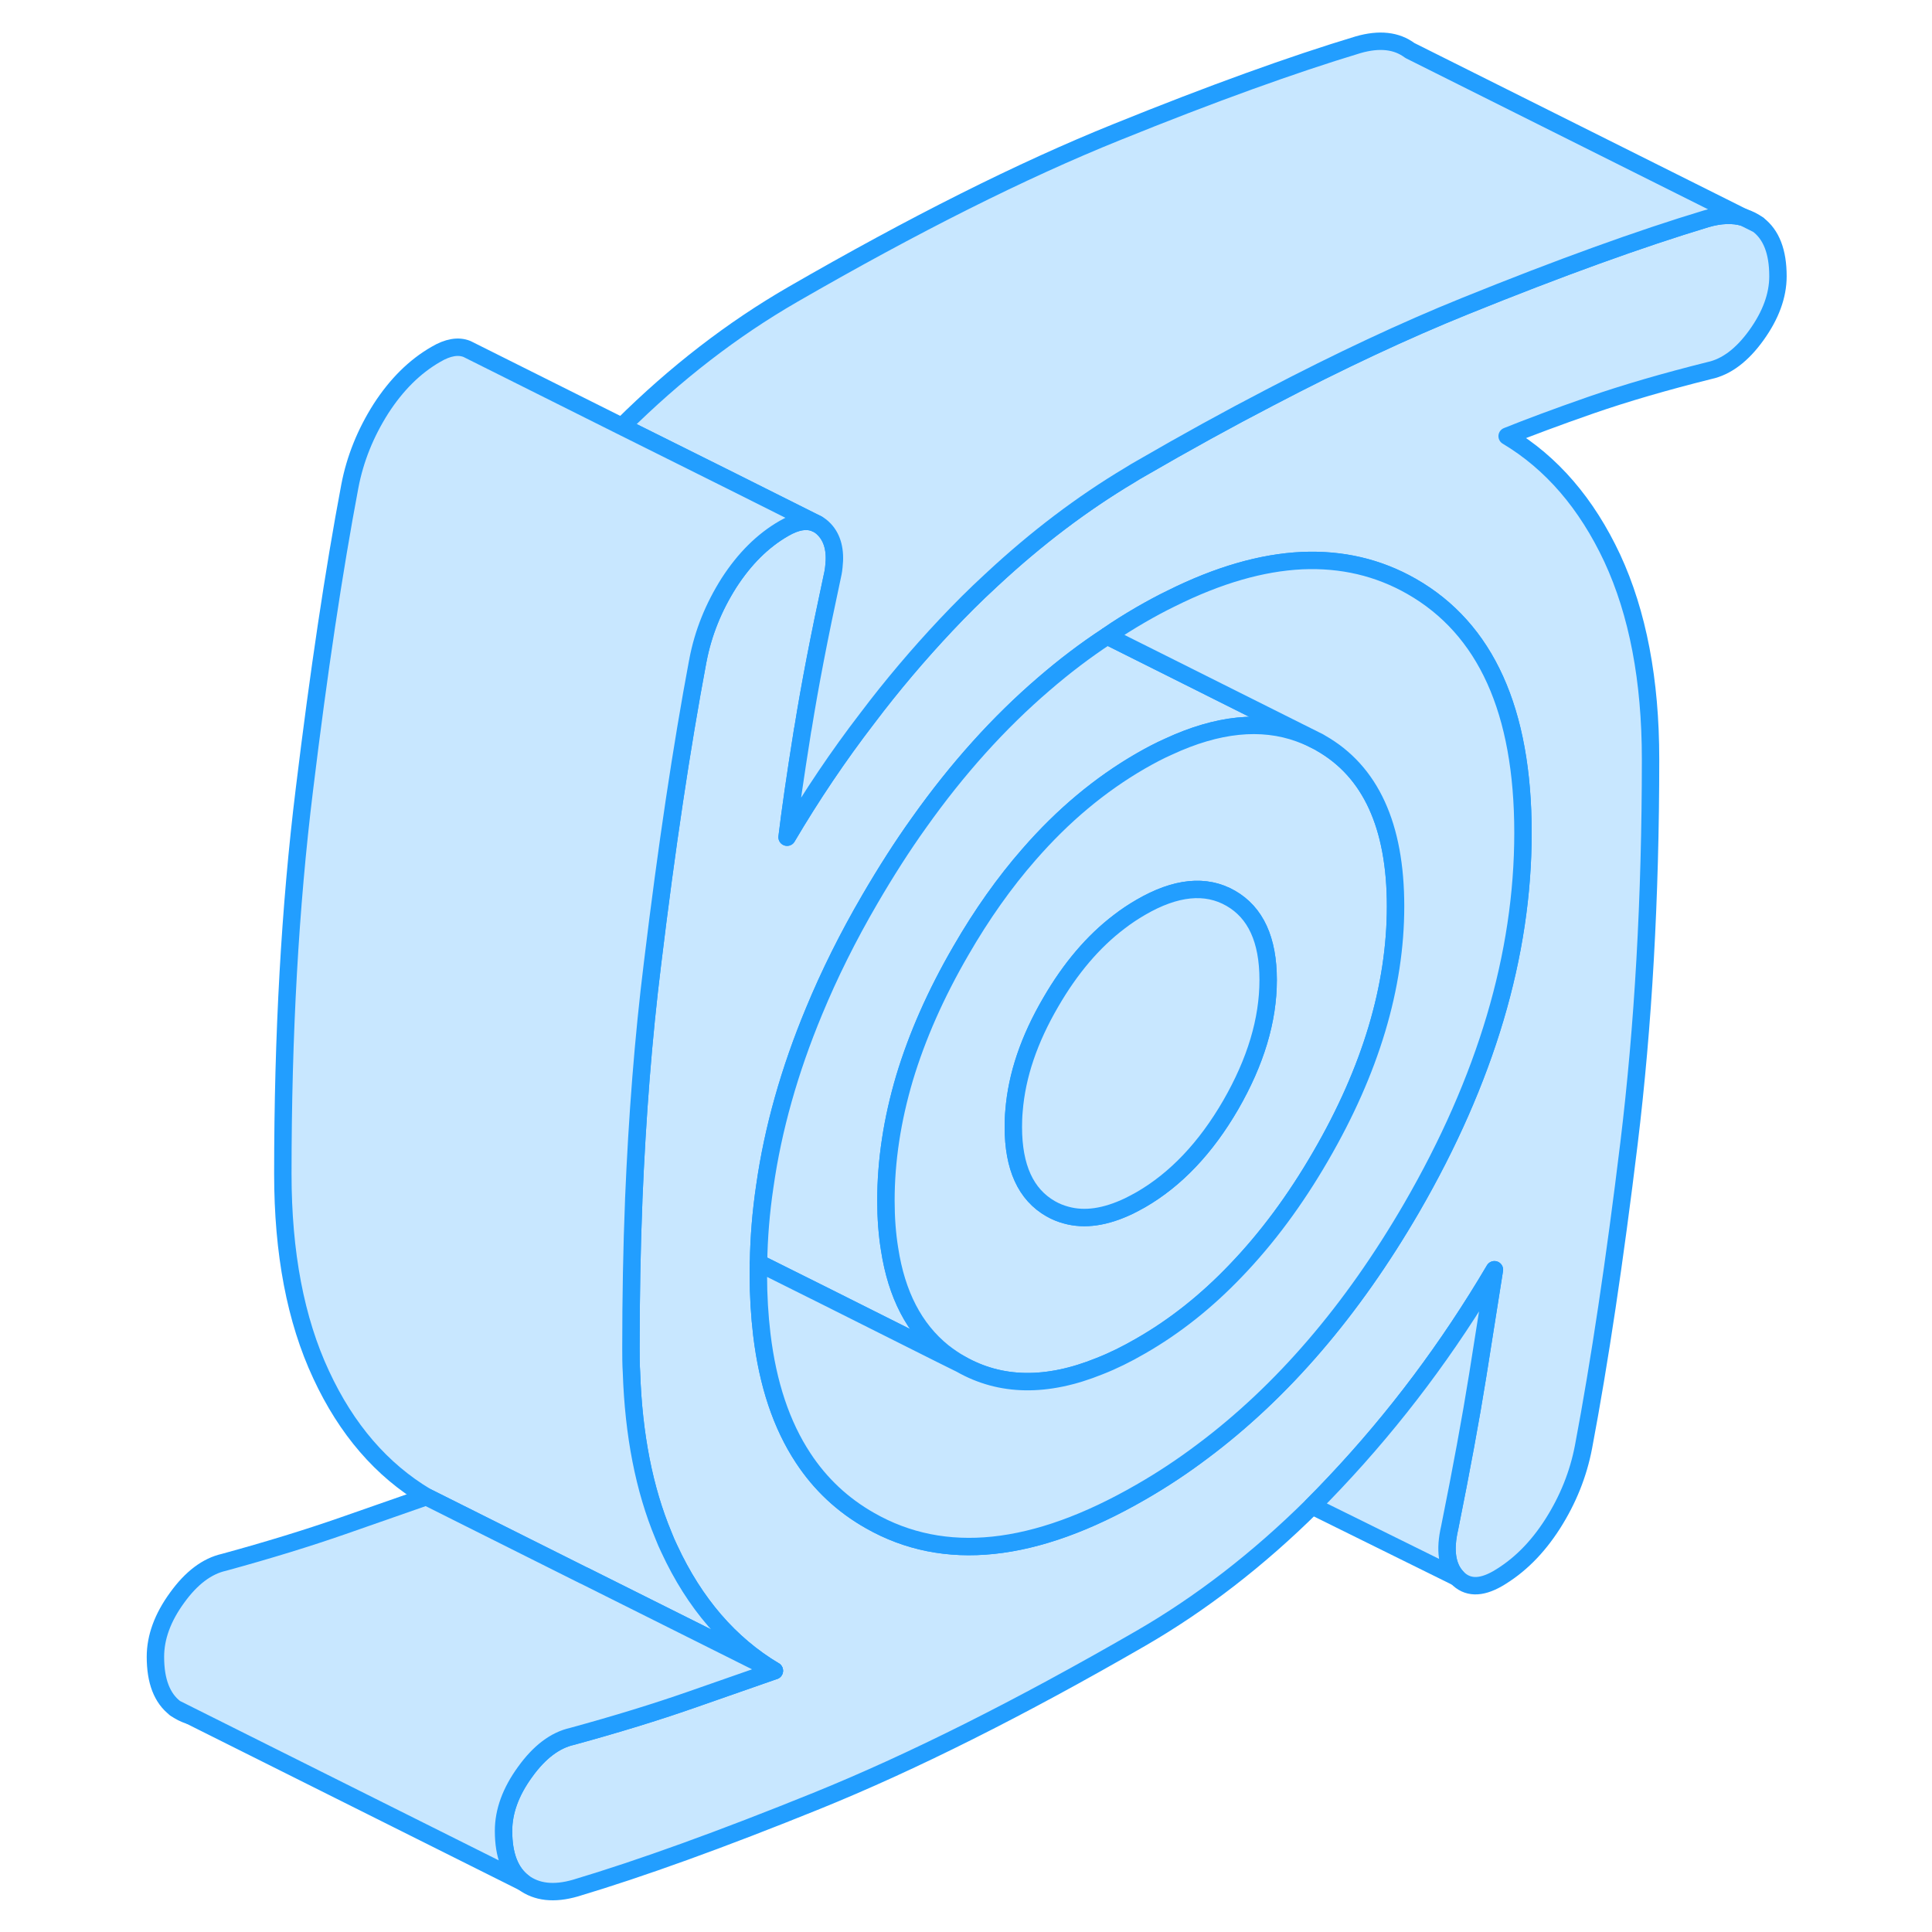 <svg width="48" height="48" viewBox="0 0 99 111" fill="#c8e7ff" xmlns="http://www.w3.org/2000/svg" stroke-width="1px" stroke-linecap="round" stroke-linejoin="round"><path d="M94.18 12.49L95 12.9C94.75 12.72 94.48 12.58 94.18 12.49Z" stroke="#229EFF" stroke-linejoin="round"/><path d="M95 12.9L94.18 12.49C93.57 12.31 92.85 12.33 92.03 12.57C88.25 13.71 83.62 15.38 78.16 17.59C74.72 18.98 70.98 20.73 66.95 22.84C64.58 24.07 62.11 25.43 59.54 26.92C59.33 27.04 59.12 27.16 58.92 27.29C56.17 28.93 53.55 30.92 51.04 33.25C50.99 33.29 50.95 33.34 50.9 33.38C50.04 34.17 49.2 35.01 48.37 35.89C46.77 37.59 45.25 39.38 43.84 41.25C42.17 43.42 40.63 45.71 39.22 48.1C39.4 46.6 39.69 44.59 40.09 42.09C40.1 42 40.12 41.91 40.14 41.81C40.53 39.37 41.08 36.53 41.78 33.29C41.84 33.03 41.89 32.79 41.91 32.56C42.02 31.63 41.83 30.92 41.37 30.43C41.22 30.27 41.06 30.15 40.88 30.07C40.37 29.85 39.76 29.94 39.04 30.36C37.82 31.06 36.77 32.11 35.88 33.49C35 34.88 34.4 36.36 34.1 37.93C34.09 37.96 34.09 38 34.08 38.03C33.17 42.88 32.3 48.66 31.49 55.35C30.96 59.62 30.61 64.15 30.41 68.92V68.97C30.3 71.71 30.25 74.54 30.25 77.44C30.25 77.91 30.25 78.38 30.28 78.84C30.4 82.44 31.01 85.56 32.12 88.22C32.22 88.48 32.33 88.73 32.45 88.98C33.91 92.13 35.93 94.46 38.49 95.99L33.68 97.67C31.7 98.36 29.43 99.06 26.87 99.76C25.89 99.98 24.99 100.66 24.17 101.8C23.34 102.94 22.93 104.07 22.93 105.19C22.93 106.59 23.31 107.57 24.07 108.15C24.84 108.72 25.83 108.83 27.05 108.48C30.83 107.35 35.45 105.68 40.91 103.47C46.37 101.26 52.58 98.15 59.54 94.13C63 92.13 66.29 89.59 69.39 86.52C69.83 86.08 70.27 85.63 70.7 85.17C74.18 81.48 77.23 77.41 79.86 72.95L78.9 79.02C78.5 81.52 77.96 84.44 77.29 87.77C76.99 89.06 77.13 90.02 77.71 90.63C78.29 91.24 79.06 91.26 80.04 90.7C81.26 89.99 82.31 88.95 83.2 87.56C84.08 86.18 84.68 84.7 84.98 83.12C85.9 78.25 86.77 72.44 87.59 65.7C88.41 58.96 88.83 51.6 88.83 43.62C88.83 39.07 88.09 35.22 86.63 32.07C85.16 28.93 83.15 26.59 80.59 25.06C81.81 24.57 83.41 23.97 85.39 23.28C87.38 22.59 89.65 21.93 92.21 21.29C93.19 21.08 94.09 20.4 94.91 19.26C95.73 18.12 96.15 16.99 96.15 15.87C96.15 14.47 95.77 13.48 95 12.9ZM81.5 47.85C81.5 54.85 79.37 62.03 75.1 69.4C71.68 75.29 67.67 79.96 63.08 83.39C61.94 84.25 60.76 85.03 59.54 85.73C53.44 89.25 48.25 89.8 43.98 87.36C42.41 86.47 41.13 85.27 40.14 83.76C38.9 81.88 38.11 79.52 37.77 76.68C37.64 75.59 37.57 74.44 37.57 73.21C37.57 72.99 37.57 72.78 37.58 72.56C37.6 71.1 37.72 69.64 37.94 68.16C38.41 64.85 39.36 61.49 40.77 58.1C41.65 55.97 42.72 53.82 43.98 51.66C44.89 50.1 45.83 48.62 46.82 47.24C49 44.17 51.39 41.51 53.98 39.29C55.15 38.28 56.36 37.36 57.61 36.54C58.24 36.1 58.89 35.7 59.54 35.32C60.13 34.98 60.72 34.66 61.3 34.38C63.99 33.04 66.49 32.32 68.8 32.21C71.09 32.11 73.19 32.6 75.1 33.69C79.37 36.13 81.5 40.84 81.5 47.85Z" stroke="#229EFF" stroke-linejoin="round"/><path d="M68.66 42.07V42.13C66.46 41.33 63.95 41.59 61.13 42.9C60.61 43.13 60.08 43.41 59.54 43.72C57.2 45.07 55.06 46.86 53.12 49.09C51.71 50.7 50.4 52.55 49.2 54.63C47.76 57.11 46.69 59.54 45.97 61.93C45.26 64.33 44.9 66.67 44.9 68.98C44.9 69.98 44.97 70.91 45.11 71.77C45.51 74.38 46.53 76.35 48.18 77.68C48.14 77.72 48.09 77.76 48.05 77.8L41.49 74.51L37.58 72.56C37.6 71.1 37.72 69.64 37.94 68.16C38.41 64.85 39.36 61.49 40.77 58.1C41.65 55.97 42.72 53.82 43.98 51.66C44.89 50.1 45.83 48.62 46.82 47.24C49 44.17 51.39 41.51 53.98 39.29C55.15 38.28 56.36 37.36 57.61 36.54L61.49 38.48L68.66 42.07Z" stroke="#229EFF" stroke-linejoin="round"/><path d="M69.88 42.69C69.88 42.69 69.83 42.66 69.8 42.64L69.28 42.38C69.08 42.29 68.87 42.21 68.66 42.13C66.46 41.33 63.95 41.59 61.13 42.9C60.61 43.13 60.08 43.41 59.54 43.72C57.2 45.07 55.06 46.86 53.12 49.09C51.71 50.7 50.4 52.55 49.2 54.63C47.76 57.11 46.69 59.54 45.97 61.93C45.26 64.33 44.9 66.67 44.9 68.98C44.9 69.98 44.97 70.91 45.11 71.77C45.51 74.38 46.53 76.35 48.18 77.68C48.5 77.93 48.84 78.16 49.2 78.37C51.48 79.67 54.14 79.72 57.17 78.49C57.94 78.19 58.73 77.8 59.54 77.33C61.51 76.2 63.32 74.76 65 73C66.78 71.15 68.41 68.96 69.88 66.42C72.75 61.48 74.18 56.69 74.18 52.07C74.18 47.45 72.75 44.32 69.88 42.69ZM64.71 63.48C63.28 65.95 61.55 67.77 59.54 68.93C59.31 69.06 59.08 69.18 58.86 69.29C57.52 69.93 56.32 70.11 55.25 69.81C54.95 69.73 54.65 69.61 54.37 69.45C52.93 68.63 52.22 67.06 52.22 64.75C52.22 64.44 52.23 64.13 52.26 63.81C52.42 61.79 53.12 59.72 54.37 57.58C55.5 55.63 56.81 54.09 58.3 52.96C58.7 52.65 59.11 52.38 59.54 52.13C61.55 50.96 63.28 50.79 64.71 51.61C66.14 52.43 66.86 53.99 66.86 56.3C66.86 58.61 66.14 61 64.71 63.48Z" stroke="#229EFF" stroke-linejoin="round"/><path d="M66.86 56.3C66.86 58.61 66.14 61 64.71 63.48C63.28 65.95 61.55 67.77 59.54 68.93C59.31 69.06 59.08 69.18 58.86 69.29C57.52 69.93 56.32 70.11 55.25 69.81C54.95 69.73 54.65 69.61 54.37 69.45C52.93 68.63 52.22 67.06 52.22 64.75C52.22 64.44 52.23 64.13 52.26 63.81C52.42 61.79 53.12 59.72 54.37 57.58C55.5 55.63 56.81 54.09 58.3 52.96C58.7 52.65 59.11 52.38 59.54 52.13C61.55 50.96 63.28 50.79 64.71 51.61C66.14 52.43 66.86 53.99 66.86 56.3Z" stroke="#229EFF" stroke-linejoin="round"/><path d="M4.07 98.15C4.32 98.33 4.59 98.47 4.89 98.56L4.07 98.15Z" stroke="#229EFF" stroke-linejoin="round"/><path d="M94.18 12.49C93.57 12.31 92.85 12.33 92.031 12.57C88.251 13.71 83.621 15.38 78.16 17.59C74.721 18.98 70.98 20.73 66.95 22.84C64.58 24.07 62.111 25.43 59.541 26.92C59.331 27.04 59.12 27.16 58.92 27.29C56.17 28.93 53.55 30.92 51.041 33.25C50.99 33.29 50.95 33.34 50.901 33.38C50.041 34.17 49.2 35.01 48.37 35.89C46.77 37.59 45.251 39.38 43.84 41.25C42.17 43.42 40.63 45.71 39.221 48.1C39.401 46.6 39.691 44.59 40.09 42.09C40.1 42 40.12 41.91 40.14 41.81C40.53 39.37 41.081 36.53 41.781 33.29C41.84 33.03 41.891 32.79 41.91 32.56C42.02 31.63 41.83 30.92 41.37 30.43C41.22 30.27 41.06 30.15 40.88 30.07L36.031 27.64L29.73 24.5C32.81 21.44 36.081 18.92 39.541 16.92C46.49 12.91 52.7 9.79 58.16 7.59C63.62 5.38 68.251 3.71 72.031 2.57C73.251 2.22 74.24 2.33 75 2.9L94.18 12.49Z" stroke="#229EFF" stroke-linejoin="round"/><path d="M40.88 30.07C40.37 29.85 39.76 29.94 39.04 30.36C37.82 31.06 36.77 32.11 35.88 33.49C35 34.88 34.4 36.36 34.1 37.93C34.09 37.96 34.09 38 34.08 38.03C33.17 42.88 32.3 48.66 31.49 55.35C30.96 59.62 30.61 64.15 30.41 68.92V68.97C30.3 71.71 30.25 74.54 30.25 77.44C30.25 77.91 30.25 78.38 30.28 78.84C30.4 82.44 31.01 85.56 32.12 88.22C32.22 88.48 32.33 88.73 32.45 88.98C33.91 92.13 35.93 94.46 38.49 95.99L27.55 90.52H27.54L18.49 85.99C15.93 84.46 13.91 82.13 12.45 78.98C10.98 75.83 10.25 71.99 10.25 67.44C10.25 59.45 10.66 52.09 11.49 45.35C12.31 38.61 13.18 32.8 14.1 27.93C14.4 26.36 15 24.88 15.88 23.49C16.77 22.11 17.82 21.06 19.04 20.36C19.73 19.95 20.33 19.85 20.83 20.05L20.93 20.1L29.73 24.5L36.03 27.64L40.88 30.07Z" stroke="#229EFF" stroke-linejoin="round"/><path d="M38.49 95.99L33.68 97.67C31.7 98.36 29.43 99.06 26.87 99.76C25.89 99.98 24.99 100.66 24.17 101.8C23.34 102.94 22.93 104.07 22.93 105.19C22.93 106.59 23.31 107.57 24.07 108.15L4.07 98.15C3.31 97.57 2.93 96.59 2.93 95.19C2.93 94.07 3.34 92.94 4.17 91.8C4.99 90.66 5.89 89.98 6.87 89.76C9.43 89.06 11.7 88.36 13.68 87.67L18.49 85.99L27.54 90.52H27.55L38.49 95.99Z" stroke="#229EFF" stroke-linejoin="round"/><path d="M77.29 87.77C76.99 89.06 77.13 90.02 77.71 90.63L69.39 86.52C69.83 86.08 70.27 85.63 70.7 85.17C74.18 81.48 77.23 77.41 79.86 72.95L78.9 79.02C78.5 81.52 77.96 84.44 77.29 87.77Z" stroke="#229EFF" stroke-linejoin="round"/><path d="M40.97 30.11L40.88 30.07" stroke="#229EFF" stroke-linejoin="round"/><path d="M81.5 47.85C81.5 54.85 79.37 62.03 75.1 69.4C71.68 75.29 67.67 79.96 63.08 83.39C61.94 84.25 60.76 85.03 59.54 85.73C53.44 89.25 48.25 89.8 43.98 87.36C42.41 86.47 41.13 85.27 40.14 83.76C38.9 81.88 38.11 79.52 37.77 76.68C37.64 75.59 37.57 74.44 37.57 73.21C37.57 72.99 37.57 72.78 37.58 72.56L41.49 74.51L48.05 77.8L49.2 78.37C51.48 79.67 54.14 79.72 57.17 78.49C57.94 78.19 58.73 77.8 59.54 77.33C61.51 76.2 63.32 74.76 65 73C66.78 71.15 68.41 68.96 69.88 66.42C72.75 61.48 74.18 56.69 74.18 52.07C74.18 47.45 72.75 44.32 69.88 42.69C69.85 42.67 69.83 42.66 69.8 42.64L68.66 42.07L61.49 38.48L57.61 36.54C58.24 36.1 58.89 35.7 59.54 35.32C60.13 34.98 60.72 34.66 61.3 34.38C63.99 33.04 66.49 32.32 68.8 32.21C71.09 32.11 73.19 32.6 75.1 33.69C79.37 36.13 81.5 40.84 81.5 47.85Z" stroke="#229EFF" stroke-linejoin="round"/></svg>